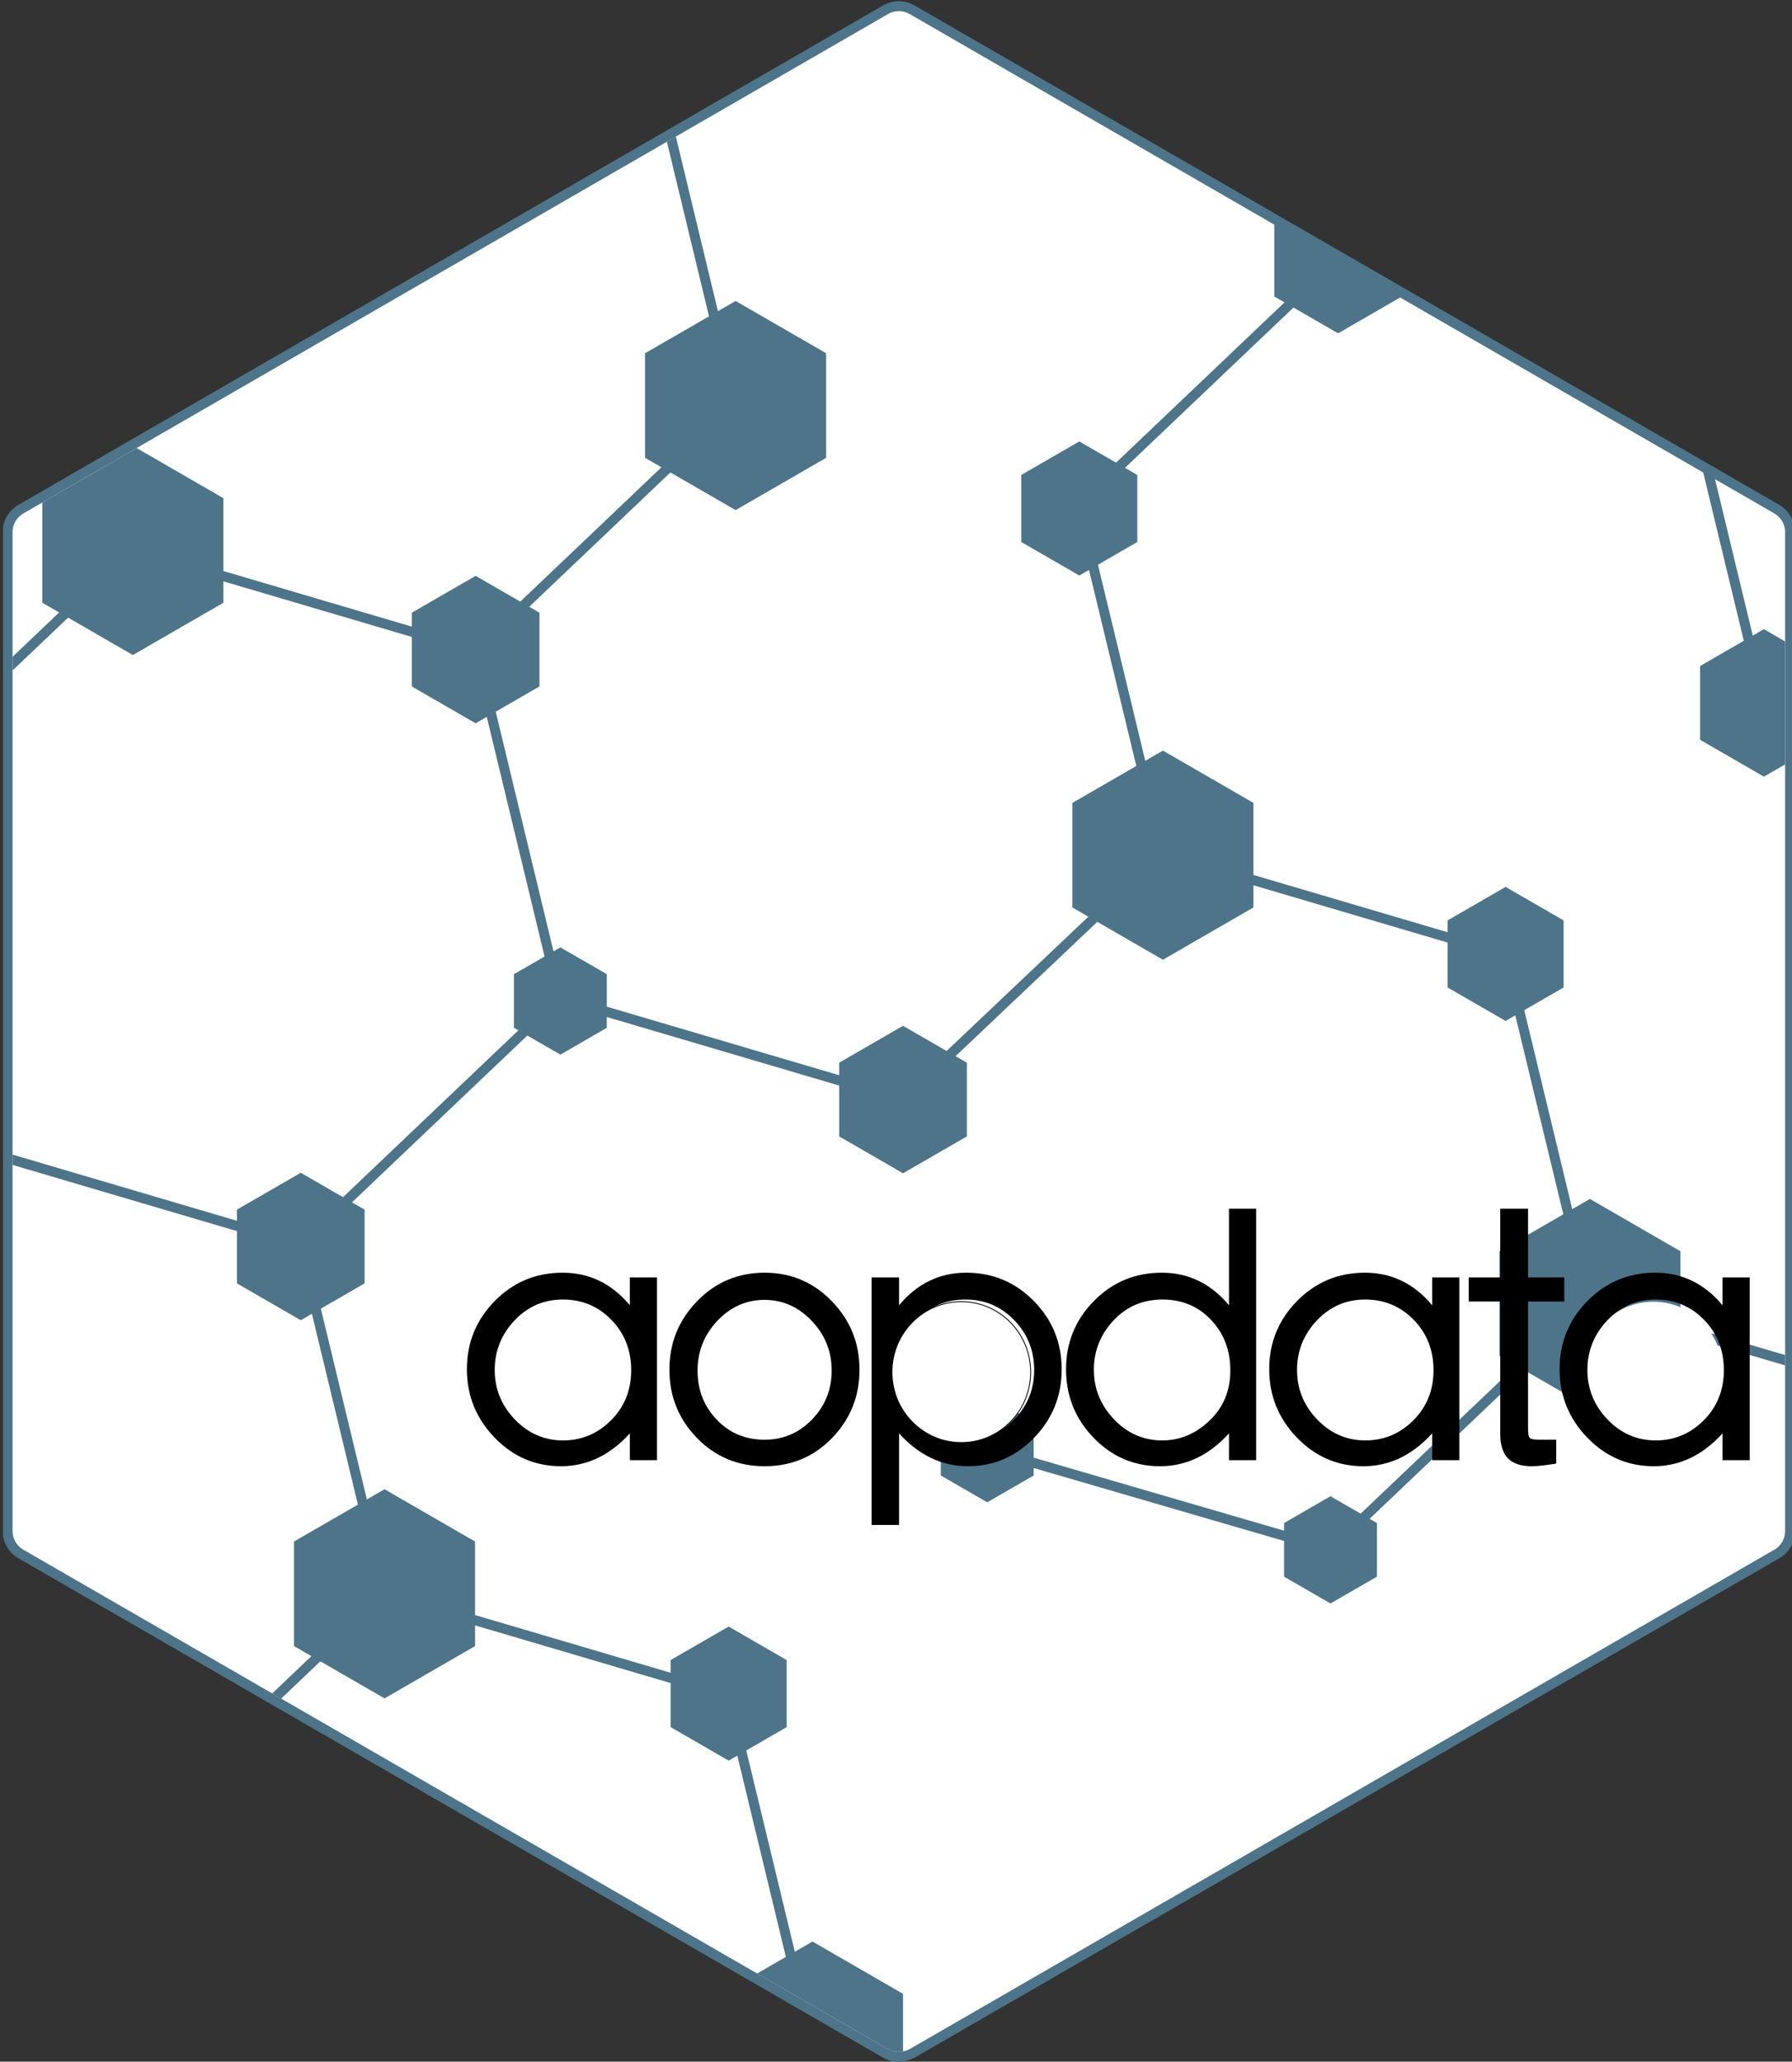 <?xml version="1.0" encoding="UTF-8" standalone="no"?>
<!DOCTYPE svg PUBLIC "-//W3C//DTD SVG 1.1//EN" "http://www.w3.org/Graphics/SVG/1.1/DTD/svg11.dtd">
<svg width="100%" height="100%" viewBox="0 0 446 513" version="1.1" xmlns="http://www.w3.org/2000/svg" xmlns:xlink="http://www.w3.org/1999/xlink" xml:space="preserve" xmlns:serif="http://www.serif.com/" style="fill-rule:evenodd;clip-rule:evenodd;stroke-linecap:round;stroke-linejoin:round;stroke-miterlimit:1.5;">
    <rect x="0" y="0" width="446" height="513" fill="#333333" stroke="none"/>
    <g transform="matrix(1,0,0,1,-1391,0)">
        <g id="Vector" transform="matrix(0.219,0,0,0.184,833.531,0)">
            <rect x="2549" y="0" width="2036" height="2790" style="fill:none;"/>
            <clipPath id="_clip1">
                <rect x="2549" y="0" width="2036" height="2790"/>
            </clipPath>
            <g clip-path="url(#_clip1)">
                <g transform="matrix(1,0,0,1,1.137,-0.223)">
                    <g transform="matrix(13.755,0,0,18.559,-17877.9,-37000)">
                        <path d="M1558.94,1994L1632.49,2031.39L1632.49,2106.18L1558.94,2143.57L1485.38,2106.18L1485.38,2031.39L1558.94,1994Z" style="fill:white;"/>
                    </g>
                    <g transform="matrix(12.193,0,0,14.514,3992.54,2656.35)">
                        <path d="M0,-162.073L0,-155.384L0.955,-154.832L-14.749,-139.895L-18.173,-141.873L-23.582,-138.75L-23.582,-132.505L-18.173,-129.382L-17.268,-129.904L-12.859,-111.636L-18.816,-108.197L-18.816,-98.454L-17.329,-97.595L-30.541,-85.08L-34.604,-87.426L-40.553,-83.991L-40.553,-82.822L-62.211,-89.211L-62.211,-92.236L-66.538,-94.734L-67.179,-94.364L-72.566,-116.693L-68.489,-119.047L-68.489,-125.917L-69.443,-126.468L-56.284,-138.985L-50.206,-135.476L-41.769,-140.347L-41.769,-150.091L-50.206,-154.962L-51.853,-154.011L-55.777,-170.276L-55.806,-170.26L-56.589,-169.807L-56.611,-169.795L-52.687,-153.53L-58.644,-150.091L-58.644,-140.347L-57.118,-139.467L-70.278,-126.95L-74.438,-129.351L-80.388,-125.917L-80.388,-124.622L-97.948,-129.801L-97.948,-136.587L-106.038,-141.258L-114.823,-136.186L-114.823,-126.844L-113.257,-125.94L-117.601,-121.809L-117.601,-120.535L-112.423,-125.459L-106.386,-121.973L-97.948,-126.844L-97.948,-128.839L-80.388,-123.659L-80.388,-119.047L-74.438,-115.612L-73.4,-116.212L-68.013,-93.883L-70.864,-92.236L-70.864,-87.24L-70.455,-87.004L-86.798,-71.459L-90.737,-73.733L-96.687,-70.299L-96.687,-69.26L-117.601,-75.427L-117.601,-74.466L-96.687,-68.297L-96.687,-63.428L-90.737,-59.993L-89.699,-60.593L-85.409,-42.814L-91.366,-39.375L-91.366,-29.633L-89.745,-28.696L-93.398,-25.221L-93.222,-25.12L-92.564,-24.74L-88.911,-28.215L-82.929,-24.761L-74.491,-29.633L-74.491,-31.562L-56.264,-26.186L-56.264,-22.085L-50.855,-18.962L-50.048,-19.428L-45.522,-0.675L-48.202,0.873L-47.564,1.241L-35.993,7.922C-35.626,8.133 -35.207,8.203 -34.797,8.163C-34.732,8.156 -34.669,8.139 -34.604,8.127L-34.604,2.765L-43.042,-2.106L-44.688,-1.155L-49.214,-19.91L-45.446,-22.085L-45.446,-28.33L-50.855,-31.453L-56.264,-28.33L-56.264,-27.148L-74.491,-32.525L-74.491,-39.375L-82.929,-44.247L-84.575,-43.296L-88.865,-61.074L-84.787,-63.428L-84.787,-70.299L-85.964,-70.977L-69.621,-86.521L-66.538,-84.742L-62.211,-87.24L-62.211,-88.248L-40.553,-81.859L-40.553,-77.121L-34.604,-73.686L-28.654,-77.121L-28.654,-83.991L-29.706,-84.598L-16.494,-97.114L-10.379,-93.583L-1.941,-98.454L-1.941,-100.52L16.151,-95.183L16.151,-91.001L21.561,-87.878L22.466,-88.401L26.939,-69.862L20.982,-66.423L20.982,-56.679L22.557,-55.771L8.051,-41.972L5.239,-43.596L0.912,-41.098L0.912,-40.387L-22.428,-47.189L-22.428,-50.526L-26.755,-53.024L-31.081,-50.526L-31.081,-45.529L-26.755,-43.031L-22.428,-45.529L-22.428,-46.226L0.912,-39.426L0.912,-36.101L5.239,-33.603L9.565,-36.101L9.565,-41.098L8.885,-41.491L23.391,-55.289L29.42,-51.808L37.857,-56.679L37.857,-58.664L47.615,-55.785L47.615,-56.749L37.857,-59.627L37.857,-66.423L29.42,-71.294L27.773,-70.344L23.3,-88.883L26.969,-91.001L26.969,-97.246L21.561,-100.369L16.151,-97.246L16.151,-96.146L-1.941,-101.483L-1.941,-108.197L-10.379,-113.068L-12.025,-112.118L-16.434,-130.386L-12.765,-132.505L-12.765,-138.75L-13.915,-139.414L1.789,-154.35L5.949,-151.948L11.743,-155.294L39.977,-138.993L43.763,-123.301L39.686,-120.947L39.686,-114.077L45.636,-110.642L47.615,-111.785L47.615,-123.239L45.636,-124.383L44.598,-123.783L41.081,-138.355L40.926,-138.988L0.235,-162.408L0,-162.073Z" style="fill:rgb(77,116,137);fill-rule:nonzero;"/>
                    </g>
                    <g transform="matrix(12.193,0,0,14.514,4573.12,952.861)">
                        <path d="M0,-16.095L0,77.016C0,77.729 -0.383,78.393 -1,78.75L-77.989,123.2L-81.607,125.289C-81.799,125.399 -82.008,125.457 -82.22,125.494C-82.284,125.506 -82.348,125.523 -82.412,125.53C-82.822,125.57 -83.241,125.5 -83.608,125.289L-95.18,118.608L-95.817,118.24L-96.673,117.746L-138.752,93.451L-139.571,92.978L-140.18,92.627L-140.837,92.247L-141.014,92.145L-141.62,91.795L-164.215,78.75C-164.832,78.393 -165.216,77.728 -165.216,77.016L-165.216,-16.06C-165.216,-16.773 -164.832,-17.438 -164.215,-17.793L-162.529,-18.767L-162.438,-18.82L-153.653,-23.891L-153.093,-24.215L-151.601,-25.076L-150.781,-25.549L-104.227,-52.428L-104.204,-52.441L-103.421,-52.893L-103.393,-52.909L-100.986,-54.299L-100.168,-54.771L-83.608,-64.332C-83.3,-64.509 -82.954,-64.599 -82.607,-64.599C-82.262,-64.599 -81.916,-64.509 -81.607,-64.332L-47.852,-44.843L-47.615,-44.706L-45.258,-43.346L-36.594,-38.344L-35.872,-37.927L-33.816,-36.739L-7.739,-21.685L-7.639,-21.626L-6.703,-21.086L-6.534,-20.988L-6.516,-20.978L-5.432,-20.352L-1,-17.793C-0.394,-17.443 -0.01,-16.789 0,-16.095ZM0.924,58.85L0.923,5.478L0.923,-16.101C0.909,-17.125 0.349,-18.08 -0.539,-18.593L-5.73,-21.59L-6.814,-22.216L-6.833,-22.227L-7.002,-22.324L-7.937,-22.864L-8.038,-22.923L-33.72,-37.749L-35.716,-38.903L-35.968,-39.048L-44.433,-43.935L-46.849,-45.329L-47.555,-45.738L-81.146,-65.131C-82.047,-65.653 -83.167,-65.653 -84.07,-65.131L-100.393,-55.707L-101.211,-55.235L-103.618,-53.845L-103.646,-53.828L-104.43,-53.376L-104.452,-53.363L-151.007,-26.485L-151.826,-26.012L-154.016,-24.748L-155.788,-23.725L-156.622,-23.243L-164.677,-18.593C-165.579,-18.072 -166.14,-17.102 -166.14,-16.06L-166.14,77.016C-166.14,78.057 -165.579,79.028 -164.677,79.549L-142.317,92.458L-141.711,92.808L-141.534,92.91L-140.877,93.29L-140.268,93.641L-139.449,94.114L-97.596,118.278L-96.74,118.772L-95.18,119.674L-84.07,126.088C-83.619,126.348 -83.113,126.478 -82.607,126.478C-82.477,126.478 -82.349,126.449 -82.22,126.429C-81.922,126.383 -81.628,126.305 -81.351,126.172C-81.283,126.14 -81.21,126.125 -81.146,126.088L-78.815,124.743L-77.851,124.185L-76.768,123.56L-0.539,79.55C0.363,79.028 0.924,78.057 0.924,77.016L0.924,58.85Z" style="fill:rgb(77,116,137);fill-rule:nonzero;"/>
                    </g>
                    <g id="texto" transform="matrix(5.715,0,0,6.803,872.028,-5441.02)">
                        <path d="M423.272,1090.09L417.872,1090.09L417.872,1084.76C413.916,1089.11 409.36,1091.29 404.204,1091.29C399.048,1091.29 394.636,1089.39 390.969,1085.59C387.303,1081.79 385.469,1077.26 385.469,1071.99C385.469,1066.72 387.314,1062.21 391.003,1058.45C394.692,1054.7 399.192,1052.82 404.504,1052.82C409.815,1052.82 414.271,1054.98 417.872,1059.29L417.872,1053.75L423.272,1053.75L423.272,1090.09ZM404.604,1086.16C408.293,1086.16 411.471,1084.82 414.138,1082.16C416.805,1079.49 418.138,1076.17 418.138,1072.19C418.138,1068.21 416.827,1064.88 414.205,1062.19C411.582,1059.5 408.371,1058.15 404.571,1058.15C400.77,1058.15 397.559,1059.54 394.936,1062.32C392.314,1065.1 391.003,1068.38 391.003,1072.15C391.003,1075.93 392.336,1079.21 395.003,1081.99C397.67,1084.77 400.87,1086.16 404.604,1086.16Z" style="fill-rule:nonzero;"/>
                        <path d="M444.674,1052.82C449.919,1052.82 454.375,1054.71 458.042,1058.49C461.709,1062.27 463.542,1066.8 463.542,1072.09C463.542,1077.38 461.731,1081.9 458.108,1085.66C454.486,1089.41 450.008,1091.29 444.674,1091.29C439.34,1091.29 434.851,1089.41 431.206,1085.66C427.561,1081.9 425.739,1077.38 425.739,1072.09C425.739,1066.8 427.572,1062.27 431.239,1058.49C434.906,1054.71 439.385,1052.82 444.674,1052.82ZM444.674,1086.02C448.363,1086.02 451.508,1084.68 454.108,1081.99C456.708,1079.3 458.008,1076.06 458.008,1072.26C458.008,1068.45 456.686,1065.17 454.041,1062.39C451.397,1059.61 448.263,1058.22 444.64,1058.22C441.018,1058.22 437.895,1059.61 435.273,1062.39C432.651,1065.17 431.339,1068.47 431.339,1072.29C431.339,1076.11 432.606,1079.36 435.14,1082.02C437.673,1084.69 440.851,1086.02 444.674,1086.02Z" style="fill-rule:nonzero;"/>
                        <path d="M471.409,1059.29C475.01,1054.98 479.454,1052.82 484.744,1052.82C490.033,1052.82 494.522,1054.7 498.212,1058.45C501.901,1062.21 503.745,1066.73 503.745,1072.02C503.745,1077.31 501.923,1081.85 498.278,1085.62C494.633,1089.4 490.233,1091.29 485.077,1091.29C479.921,1091.29 475.365,1089.11 471.409,1084.76L471.409,1102.96L465.942,1102.96L465.942,1053.75L471.409,1053.75L471.409,1059.29ZM484.744,1086.16C488.388,1086.16 491.555,1084.79 494.245,1082.06C496.934,1079.32 498.278,1076.02 498.278,1072.15C498.278,1068.29 496.956,1064.99 494.311,1062.26C491.667,1059.52 488.433,1058.15 484.61,1058.15C480.788,1058.15 477.576,1059.5 474.976,1062.19C472.376,1064.88 471.076,1068.2 471.076,1072.15C471.076,1076.11 472.409,1079.43 475.076,1082.12C477.743,1084.81 480.966,1086.16 484.744,1086.16Z" style="fill-rule:nonzero;"/>
                        <path d="M542.415,1090.09L537.015,1090.09L537.015,1084.76C533.059,1089.11 528.492,1091.29 523.314,1091.29C518.135,1091.29 513.724,1089.4 510.079,1085.62C506.434,1081.85 504.612,1077.31 504.612,1072.02C504.612,1066.73 506.457,1062.21 510.146,1058.45C513.835,1054.7 518.335,1052.82 523.647,1052.82C528.958,1052.82 533.414,1054.98 537.015,1059.29L537.015,1040.09L542.415,1040.09L542.415,1090.09ZM523.747,1086.16C527.258,1086.16 530.392,1084.85 533.148,1082.22C535.903,1079.6 537.281,1076.28 537.281,1072.26C537.281,1068.23 536.003,1064.88 533.448,1062.19C530.892,1059.5 527.669,1058.15 523.78,1058.15C519.891,1058.15 516.646,1059.54 514.046,1062.32C511.446,1065.1 510.146,1068.37 510.146,1072.12C510.146,1075.88 511.479,1079.16 514.146,1081.96C516.813,1084.76 520.013,1086.16 523.747,1086.16Z" style="fill-rule:nonzero;"/>
                        <path d="M582.818,1090.09L577.418,1090.09L577.418,1084.76C573.462,1089.11 568.906,1091.29 563.75,1091.29C558.594,1091.29 554.183,1089.39 550.516,1085.59C546.849,1081.79 545.015,1077.26 545.015,1071.99C545.015,1066.72 546.86,1062.21 550.549,1058.45C554.238,1054.7 558.739,1052.82 564.05,1052.82C569.362,1052.82 573.818,1054.98 577.418,1059.29L577.418,1053.75L582.818,1053.75L582.818,1090.09ZM564.15,1086.16C567.839,1086.16 571.017,1084.82 573.684,1082.16C576.351,1079.49 577.685,1076.17 577.685,1072.19C577.685,1068.21 576.373,1064.88 573.751,1062.19C571.129,1059.5 567.917,1058.15 564.117,1058.15C560.317,1058.15 557.105,1059.54 554.483,1062.32C551.86,1065.1 550.549,1068.38 550.549,1072.15C550.549,1075.93 551.883,1079.21 554.549,1081.99C557.216,1084.77 560.417,1086.16 564.15,1086.16Z" style="fill-rule:nonzero;"/>
                        <path d="M603.687,1058.55L596.486,1058.55L596.486,1084.02C596.486,1084.96 596.619,1085.52 596.886,1085.72C597.153,1085.92 597.82,1086.02 598.886,1086.02L602.087,1086.02L602.087,1090.76C599.953,1091.11 598.331,1091.29 597.22,1091.29C595.086,1091.29 593.508,1090.77 592.486,1089.72C591.464,1088.68 590.952,1087.02 590.952,1084.76L590.952,1058.55L584.685,1058.55L584.685,1053.75L590.952,1053.75L590.952,1040.09L596.486,1040.09L596.486,1053.75L603.687,1053.75L603.687,1058.55Z" style="fill-rule:nonzero;"/>
                        <g transform="matrix(0.766,0,0,0.778,-772.722,-747.159)">
                            <circle cx="1820" cy="2339" r="18" style="fill:white;"/>
                        </g>
                        <g transform="matrix(0.766,0,0,0.778,-910.333,-747.159)">
                            <circle cx="1820" cy="2339" r="18" style="fill:white;stroke:black;stroke-width:0.22px;"/>
                        </g>
                        <path d="M640.556,1090.09L635.156,1090.09L635.156,1084.76C631.2,1089.11 626.644,1091.29 621.488,1091.29C616.332,1091.29 611.921,1089.39 608.254,1085.59C604.587,1081.79 602.753,1077.26 602.753,1071.99C602.753,1066.72 604.598,1062.21 608.287,1058.45C611.976,1054.7 616.477,1052.82 621.788,1052.82C627.1,1052.82 631.556,1054.98 635.156,1059.29L635.156,1053.75L640.556,1053.75L640.556,1090.09ZM621.888,1086.16C625.577,1086.16 628.755,1084.82 631.422,1082.16C634.089,1079.49 635.423,1076.17 635.423,1072.19C635.423,1068.21 634.111,1064.88 631.489,1062.19C628.867,1059.5 625.655,1058.15 621.855,1058.15C618.055,1058.15 614.843,1059.54 612.221,1062.32C609.598,1065.1 608.287,1068.38 608.287,1072.15C608.287,1075.93 609.621,1079.21 612.287,1081.99C614.954,1084.77 618.155,1086.16 621.888,1086.16Z" style="fill-rule:nonzero;"/>
                    </g>
                </g>
            </g>
        </g>
    </g>
</svg>
